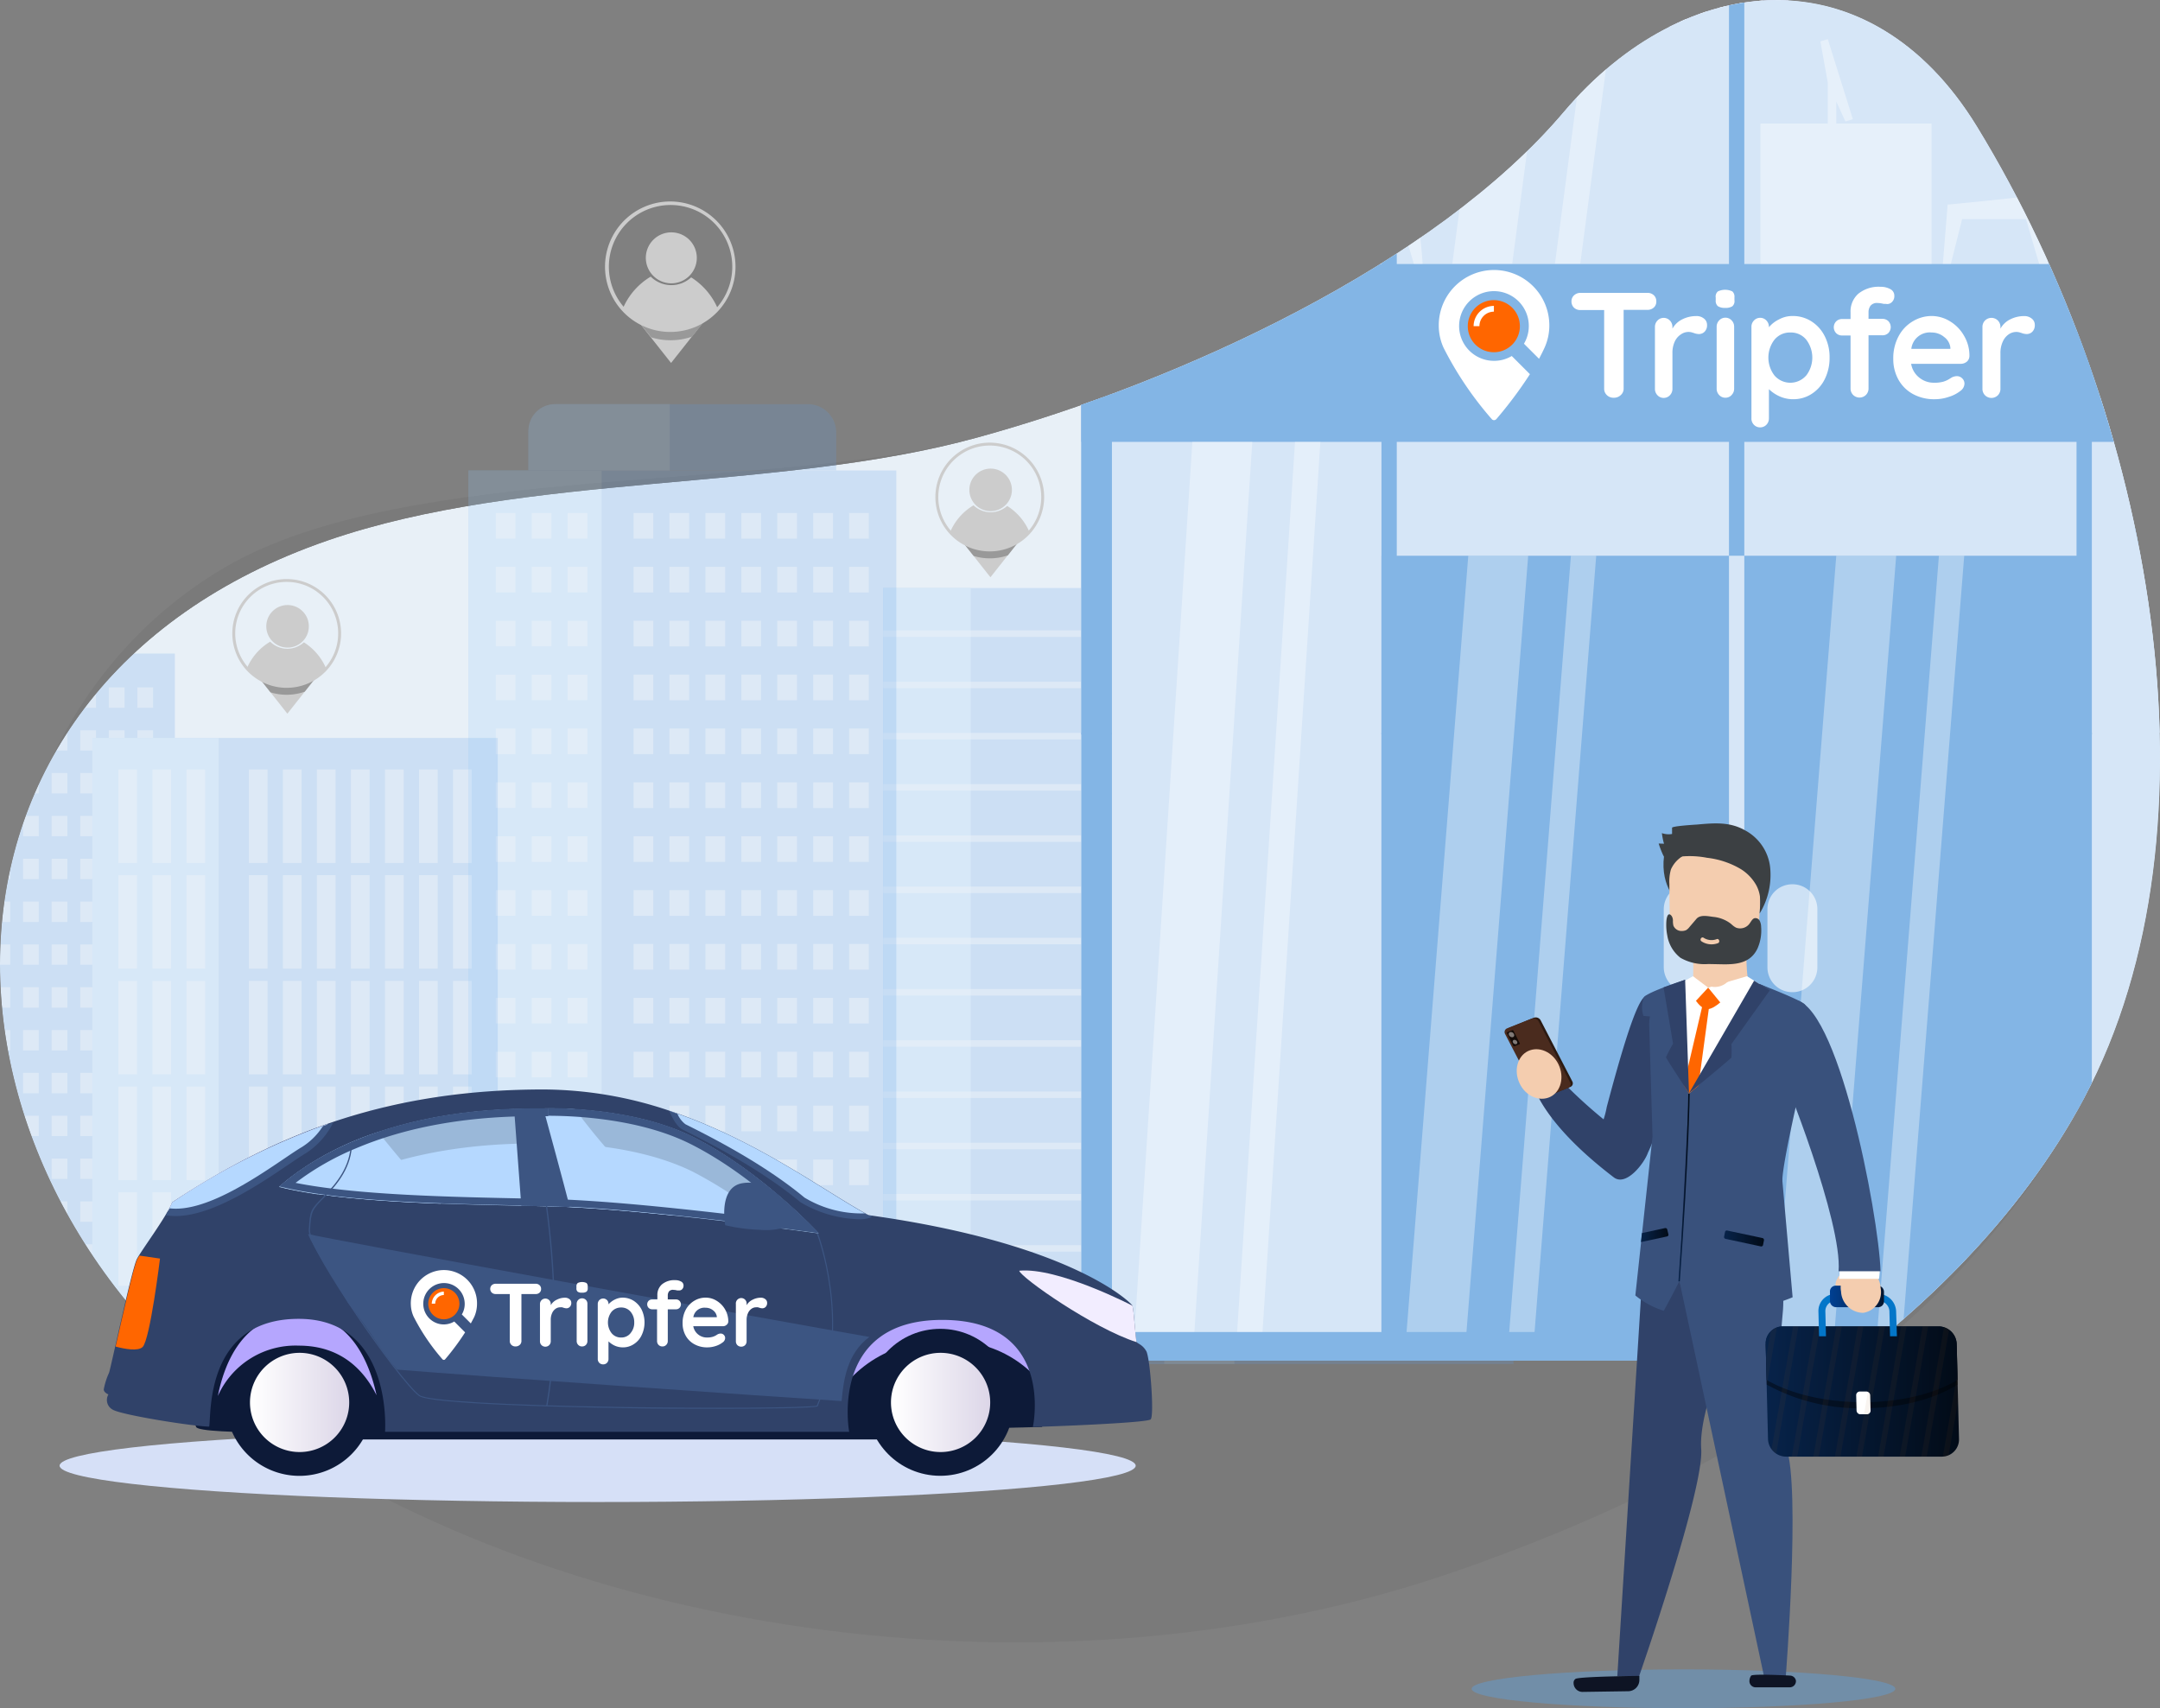 <svg xmlns="http://www.w3.org/2000/svg" xmlns:xlink="http://www.w3.org/1999/xlink" viewBox="0 0 348.3 275.47"><rect x="0" y="0" width="348.3" height="275.47" fill="#808080" stroke="none"/><defs><style>.cls-1{fill:url(#linear-gradient);}.cls-2{fill:url(#linear-gradient-2);}.cls-3{fill:none;}.cls-4{isolation:isolate;}.cls-5{clip-path:url(#clip-path);}.cls-6{mask:url(#mask);}.cls-7{fill:url(#linear-gradient-3);}.cls-8{opacity:0.05;}.cls-9{clip-path:url(#clip-path-2);}.cls-10{mask:url(#mask-2);}.cls-11{fill:#e8f0f7;}.cls-12{opacity:0.2;}.cls-13{fill:#5c9ce5;}.cls-14{opacity:0.5;}.cls-15,.cls-20,.cls-21,.cls-22{fill:#fff;}.cls-16{fill:#8fc6f9;}.cls-17{fill:#e0e3fa;}.cls-18{fill:#83b5e5;}.cls-19{fill:#d6e6f7;}.cls-20{opacity:0.35;}.cls-21,.cls-24,.cls-31{opacity:0.4;}.cls-22{opacity:0.6;}.cls-23{fill:#f60;}.cls-24{fill:#5ca3e5;}.cls-25{fill:#304269;}.cls-26{fill:#0e1424;}.cls-27{fill:#39517c;}.cls-28{fill:#f4cdaf;}.cls-29{fill:#3c4043;}.cls-30{fill:url(#New_Gradient_Swatch_copy_23);}.cls-32{fill:url(#New_Gradient_Swatch_copy_23-2);}.cls-33{fill:#0376c9;}.cls-34{fill:url(#New_Gradient_Swatch_copy_22);}.cls-35{opacity:0.07;}.cls-35,.cls-47,.cls-53{mix-blend-mode:multiply;}.cls-36{fill:#995624;}.cls-37{fill:#253761;}.cls-38{fill:url(#New_Gradient_Swatch_copy_23-3);}.cls-39{fill:url(#New_Gradient_Swatch_copy_23-4);}.cls-40{fill:url(#New_Gradient_Swatch_copy_23-5);}.cls-41{fill:#2b1a12;}.cls-42{fill:#4a2b1e;}.cls-43{fill:#140c09;}.cls-44{fill:#807976;}.cls-45{fill:#d6e0f7;}.cls-46{fill:#0d1a38;}.cls-47{fill:#b5a6fe;}.cls-48{fill:url(#linear-gradient-4);}.cls-49{fill:#3c5582;}.cls-50{fill:#f2edff;}.cls-51,.cls-53{fill:#b5d8ff;}.cls-52{fill:#9ab8d9;}.cls-54{fill:#ded1fd;}.cls-55{fill:url(#linear-gradient-5);}.cls-56{fill:#ccc;}.cls-57{fill:#999;}</style><linearGradient id="linear-gradient" x1="596.34" y1="186.65" x2="596.34" y2="-36.69" gradientUnits="userSpaceOnUse"><stop offset="0" stop-color="#fff"/><stop offset="1"/></linearGradient><linearGradient id="linear-gradient-2" x1="64.61" y1="218.36" x2="64.61" y2="-38.8" xlink:href="#linear-gradient"/><clipPath id="clip-path"><path class="cls-3" d="M439,200.27a137.88,137.88,0,0,0,17.14,16.82,218,218,0,0,0,82.7,43.11,218.66,218.66,0,0,0,147.86-13c9.67-4.52,16.69-14.55,20.46-24.55,2.09-5.56,1.84-12.4-2.18-16.77-4.21-4.59-12.18-6.45-13.1-12.61-1-6.68,7.1-10.45,13.22-13.29,33.77-15.68,65-107.55,27.29-116.22-39.5-9.07,3.91-39.69-15.72-81.38C701.38-50.08,445,11.69,436.73,58.73c-3,17-16.73,15.16-28.5,27.75-12.12,13-6.87,33.72-.9,50.43C416.57,162.76,423.51,182,439,200.27Z"/></clipPath><mask id="mask" x="322.78" y="-29.98" width="547.12" height="217.53" maskUnits="userSpaceOnUse"><rect class="cls-1" x="322.78" y="-29.98" width="547.12" height="217.53"/></mask><linearGradient id="linear-gradient-3" x1="596.34" y1="196" x2="596.34" y2="-30.23" gradientUnits="userSpaceOnUse"><stop offset="0" stop-color="#eaedfc"/><stop offset="0.84" stop-color="#aed1fc"/></linearGradient><clipPath id="clip-path-2"><path class="cls-3" d="M336.07,177.06c-20.43,38.44-67.1,66.3-111.86,79.77-63,19-131.92,7.9-182.73-27.49C-13.89,190.77-17.41,111.46,52.77,87.18c32.09-11.1,72.47-7.7,104.94-16.66,32.76-9,73.7-27.95,94.43-52.45C271.69-5,301.55-7.79,318.8,20.42,347.19,66.86,359.28,133.4,336.07,177.06Z"/></clipPath><mask id="mask-2" x="-221.7" y="-31.07" width="572.62" height="250.46" maskUnits="userSpaceOnUse"><rect class="cls-2" x="-221.7" y="-31.07" width="572.62" height="250.46"/></mask><linearGradient id="New_Gradient_Swatch_copy_23" x1="284.72" y1="224.4" x2="315.9" y2="224.4" gradientUnits="userSpaceOnUse"><stop offset="0" stop-color="#07234a"/><stop offset="1" stop-color="#020b17"/></linearGradient><linearGradient id="New_Gradient_Swatch_copy_23-2" x1="284.72" y1="220.01" x2="315.66" y2="220.01" xlink:href="#New_Gradient_Swatch_copy_23"/><linearGradient id="New_Gradient_Swatch_copy_22" x1="295.07" y1="209.11" x2="303.79" y2="209.11" gradientUnits="userSpaceOnUse"><stop offset="0" stop-color="#004093"/><stop offset="1" stop-color="#04162f"/></linearGradient><linearGradient id="New_Gradient_Swatch_copy_23-3" x1="270.65" y1="191.49" x2="272.46" y2="191.49" xlink:href="#New_Gradient_Swatch_copy_23"/><linearGradient id="New_Gradient_Swatch_copy_23-4" x1="278.01" y1="199.7" x2="284.44" y2="199.7" xlink:href="#New_Gradient_Swatch_copy_23"/><linearGradient id="New_Gradient_Swatch_copy_23-5" x1="264.6" y1="199.17" x2="269.04" y2="199.17" xlink:href="#New_Gradient_Swatch_copy_23"/><linearGradient id="linear-gradient-4" x1="40.31" y1="226.16" x2="56.24" y2="226.16" gradientUnits="userSpaceOnUse"><stop offset="0.02" stop-color="#fff"/><stop offset="1" stop-color="#dcd6e8"/></linearGradient><linearGradient id="linear-gradient-5" x1="143.67" y1="226.16" x2="159.6" y2="226.16" xlink:href="#linear-gradient-4"/></defs><title>illustration</title><g class="cls-4"><g id="Agency"><g id="_3" data-name="3"><g class="cls-5"><g class="cls-6"><rect class="cls-7" x="322.78" y="-29.98" width="547.12" height="217.53"/></g></g></g><g id="_2" data-name="2"><path class="cls-8" d="M336.07,177.06c-20.43,38.44-58.38,61.41-101.18,76.28-63.69,22.13-142.6,11.39-193.41-24C-13.89,190.77-9.4,118.13,36.42,91.41c29.34-17.1,88.82-11.93,121.29-20.89,32.76-9,73.7-27.95,94.43-52.45C271.69-5,301.55-7.79,318.8,20.42,347.19,66.86,359.28,133.4,336.07,177.06Z"/><g class="cls-9"><g class="cls-10"><rect class="cls-11" x="-221.7" y="-31.07" width="572.62" height="250.46"/></g><g class="cls-12"><rect class="cls-13" x="-26.67" y="105.39" width="54.87" height="114.58"/><g class="cls-14"><rect class="cls-15" x="22.15" y="110.85" width="2.53" height="3.28"/><rect class="cls-15" x="17.55" y="110.85" width="2.53" height="3.28"/><rect class="cls-15" x="12.94" y="110.85" width="2.53" height="3.28"/><rect class="cls-15" x="8.33" y="110.85" width="2.53" height="3.28"/><rect class="cls-15" x="3.72" y="110.85" width="2.53" height="3.28"/><rect class="cls-15" x="-0.88" y="110.85" width="2.53" height="3.28"/></g><g class="cls-14"><rect class="cls-15" x="22.15" y="117.76" width="2.53" height="3.28"/><rect class="cls-15" x="17.55" y="117.76" width="2.53" height="3.28"/><rect class="cls-15" x="12.94" y="117.76" width="2.53" height="3.28"/><rect class="cls-15" x="8.33" y="117.76" width="2.53" height="3.28"/><rect class="cls-15" x="3.72" y="117.76" width="2.53" height="3.28"/><rect class="cls-15" x="-0.88" y="117.76" width="2.53" height="3.28"/></g><g class="cls-14"><rect class="cls-15" x="22.15" y="124.66" width="2.53" height="3.28"/><rect class="cls-15" x="17.55" y="124.66" width="2.53" height="3.28"/><rect class="cls-15" x="12.94" y="124.66" width="2.53" height="3.28"/><rect class="cls-15" x="8.33" y="124.66" width="2.53" height="3.28"/><rect class="cls-15" x="3.72" y="124.66" width="2.53" height="3.28"/><rect class="cls-15" x="-0.88" y="124.66" width="2.53" height="3.28"/></g><g class="cls-14"><rect class="cls-15" x="22.15" y="131.57" width="2.53" height="3.28"/><rect class="cls-15" x="17.55" y="131.57" width="2.53" height="3.28"/><rect class="cls-15" x="12.94" y="131.57" width="2.53" height="3.28"/><rect class="cls-15" x="8.33" y="131.57" width="2.53" height="3.28"/><rect class="cls-15" x="3.72" y="131.57" width="2.53" height="3.28"/><rect class="cls-15" x="-0.88" y="131.57" width="2.53" height="3.28"/></g><g class="cls-14"><rect class="cls-15" x="22.15" y="138.48" width="2.53" height="3.28"/><rect class="cls-15" x="17.55" y="138.48" width="2.53" height="3.28"/><rect class="cls-15" x="12.94" y="138.48" width="2.53" height="3.28"/><rect class="cls-15" x="8.33" y="138.48" width="2.53" height="3.28"/><rect class="cls-15" x="3.72" y="138.48" width="2.53" height="3.28"/><rect class="cls-15" x="-0.88" y="138.48" width="2.53" height="3.28"/></g><g class="cls-14"><rect class="cls-15" x="22.15" y="145.39" width="2.53" height="3.28"/><rect class="cls-15" x="17.55" y="145.39" width="2.53" height="3.28"/><rect class="cls-15" x="12.94" y="145.39" width="2.53" height="3.28"/><rect class="cls-15" x="8.33" y="145.39" width="2.53" height="3.28"/><rect class="cls-15" x="3.72" y="145.39" width="2.53" height="3.28"/><rect class="cls-15" x="-0.88" y="145.39" width="2.53" height="3.28"/></g><g class="cls-14"><rect class="cls-15" x="22.15" y="152.3" width="2.53" height="3.28"/><rect class="cls-15" x="17.55" y="152.3" width="2.53" height="3.28"/><rect class="cls-15" x="12.94" y="152.3" width="2.53" height="3.28"/><rect class="cls-15" x="8.33" y="152.3" width="2.53" height="3.28"/><rect class="cls-15" x="3.72" y="152.3" width="2.53" height="3.28"/><rect class="cls-15" x="-0.88" y="152.3" width="2.53" height="3.28"/></g><g class="cls-14"><rect class="cls-15" x="22.15" y="159.21" width="2.53" height="3.28"/><rect class="cls-15" x="17.55" y="159.21" width="2.53" height="3.28"/><rect class="cls-15" x="12.94" y="159.21" width="2.53" height="3.28"/><rect class="cls-15" x="8.33" y="159.21" width="2.53" height="3.28"/><rect class="cls-15" x="3.72" y="159.21" width="2.53" height="3.28"/><rect class="cls-15" x="-0.88" y="159.21" width="2.53" height="3.28"/></g><g class="cls-14"><rect class="cls-15" x="22.15" y="166.11" width="2.53" height="3.28"/><rect class="cls-15" x="17.55" y="166.11" width="2.53" height="3.28"/><rect class="cls-15" x="12.94" y="166.11" width="2.53" height="3.28"/><rect class="cls-15" x="8.33" y="166.11" width="2.53" height="3.28"/><rect class="cls-15" x="3.72" y="166.11" width="2.53" height="3.28"/><rect class="cls-15" x="-0.88" y="166.11" width="2.53" height="3.28"/></g><g class="cls-14"><rect class="cls-15" x="22.15" y="173.02" width="2.53" height="3.28"/><rect class="cls-15" x="17.55" y="173.02" width="2.53" height="3.28"/><rect class="cls-15" x="12.94" y="173.02" width="2.53" height="3.28"/><rect class="cls-15" x="8.33" y="173.02" width="2.53" height="3.28"/><rect class="cls-15" x="3.72" y="173.02" width="2.53" height="3.28"/><rect class="cls-15" x="-0.88" y="173.02" width="2.53" height="3.28"/></g><g class="cls-14"><rect class="cls-15" x="22.15" y="179.93" width="2.53" height="3.28"/><rect class="cls-15" x="17.55" y="179.93" width="2.53" height="3.28"/><rect class="cls-15" x="12.94" y="179.93" width="2.53" height="3.28"/><rect class="cls-15" x="8.33" y="179.93" width="2.53" height="3.28"/><rect class="cls-15" x="3.72" y="179.93" width="2.53" height="3.28"/><rect class="cls-15" x="-0.88" y="179.93" width="2.53" height="3.28"/></g><g class="cls-14"><rect class="cls-15" x="22.15" y="186.84" width="2.53" height="3.28"/><rect class="cls-15" x="17.55" y="186.84" width="2.53" height="3.28"/><rect class="cls-15" x="12.94" y="186.84" width="2.53" height="3.28"/><rect class="cls-15" x="8.33" y="186.84" width="2.53" height="3.28"/><rect class="cls-15" x="3.72" y="186.84" width="2.53" height="3.28"/><rect class="cls-15" x="-0.88" y="186.84" width="2.53" height="3.28"/></g><g class="cls-14"><rect class="cls-15" x="22.15" y="193.75" width="2.53" height="3.28"/><rect class="cls-15" x="17.55" y="193.75" width="2.53" height="3.28"/><rect class="cls-15" x="12.94" y="193.75" width="2.53" height="3.28"/><rect class="cls-15" x="8.33" y="193.75" width="2.53" height="3.28"/><rect class="cls-15" x="3.72" y="193.75" width="2.53" height="3.28"/><rect class="cls-15" x="-0.88" y="193.75" width="2.53" height="3.28"/></g><g class="cls-14"><rect class="cls-15" x="22.15" y="200.66" width="2.53" height="3.28"/><rect class="cls-15" x="17.55" y="200.66" width="2.53" height="3.28"/><rect class="cls-15" x="12.94" y="200.66" width="2.53" height="3.28"/><rect class="cls-15" x="8.33" y="200.66" width="2.53" height="3.28"/><rect class="cls-15" x="3.72" y="200.66" width="2.53" height="3.28"/><rect class="cls-15" x="-0.88" y="200.66" width="2.53" height="3.28"/></g><g class="cls-14"><rect class="cls-15" x="22.15" y="207.57" width="2.53" height="3.28"/><rect class="cls-15" x="17.55" y="207.57" width="2.53" height="3.28"/><rect class="cls-15" x="12.94" y="207.57" width="2.53" height="3.28"/><rect class="cls-15" x="8.33" y="207.57" width="2.53" height="3.28"/><rect class="cls-15" x="3.72" y="207.57" width="2.53" height="3.28"/><rect class="cls-15" x="-0.88" y="207.57" width="2.53" height="3.28"/></g><rect class="cls-13" x="14.9" y="119" width="65.36" height="100.98"/><rect class="cls-16" x="14.9" y="119" width="20.36" height="100.98"/><g class="cls-14"><rect class="cls-15" x="73.05" y="124.09" width="3.01" height="15.08"/><rect class="cls-15" x="67.57" y="124.09" width="3.01" height="15.08"/><rect class="cls-15" x="62.08" y="124.09" width="3.01" height="15.08"/><rect class="cls-15" x="56.59" y="124.09" width="3.01" height="15.08"/><rect class="cls-15" x="51.1" y="124.09" width="3.01" height="15.08"/><rect class="cls-15" x="45.62" y="124.09" width="3.01" height="15.08"/><rect class="cls-15" x="40.13" y="124.09" width="3.01" height="15.08"/><rect class="cls-15" x="30.07" y="124.09" width="3.01" height="15.08"/><rect class="cls-15" x="24.58" y="124.09" width="3.01" height="15.08"/><rect class="cls-15" x="19.09" y="124.09" width="3.01" height="15.08"/></g><g class="cls-14"><rect class="cls-15" x="73.05" y="141.13" width="3.01" height="15.08"/><rect class="cls-15" x="67.57" y="141.13" width="3.01" height="15.08"/><rect class="cls-15" x="62.08" y="141.13" width="3.01" height="15.08"/><rect class="cls-15" x="56.59" y="141.13" width="3.01" height="15.08"/><rect class="cls-15" x="51.1" y="141.13" width="3.01" height="15.08"/><rect class="cls-15" x="45.62" y="141.13" width="3.01" height="15.08"/><rect class="cls-15" x="40.13" y="141.13" width="3.01" height="15.08"/><rect class="cls-15" x="30.07" y="141.13" width="3.01" height="15.08"/><rect class="cls-15" x="24.58" y="141.13" width="3.01" height="15.08"/><rect class="cls-15" x="19.09" y="141.13" width="3.01" height="15.08"/></g><g class="cls-14"><rect class="cls-15" x="73.05" y="158.18" width="3.01" height="15.08"/><rect class="cls-15" x="67.57" y="158.18" width="3.01" height="15.08"/><rect class="cls-15" x="62.08" y="158.18" width="3.01" height="15.08"/><rect class="cls-15" x="56.59" y="158.18" width="3.01" height="15.08"/><rect class="cls-15" x="51.1" y="158.18" width="3.01" height="15.08"/><rect class="cls-15" x="45.62" y="158.18" width="3.01" height="15.08"/><rect class="cls-15" x="40.13" y="158.18" width="3.01" height="15.08"/><rect class="cls-15" x="30.07" y="158.18" width="3.01" height="15.08"/><rect class="cls-15" x="24.58" y="158.18" width="3.01" height="15.08"/><rect class="cls-15" x="19.09" y="158.18" width="3.01" height="15.08"/></g><g class="cls-14"><rect class="cls-15" x="73.05" y="175.23" width="3.01" height="15.08"/><rect class="cls-15" x="67.57" y="175.23" width="3.01" height="15.08"/><rect class="cls-15" x="62.08" y="175.23" width="3.01" height="15.08"/><rect class="cls-15" x="56.59" y="175.23" width="3.01" height="15.08"/><rect class="cls-15" x="51.1" y="175.23" width="3.01" height="15.08"/><rect class="cls-15" x="45.62" y="175.23" width="3.01" height="15.08"/><rect class="cls-15" x="40.13" y="175.23" width="3.01" height="15.08"/><rect class="cls-15" x="30.07" y="175.23" width="3.01" height="15.08"/><rect class="cls-15" x="24.58" y="175.23" width="3.01" height="15.08"/><rect class="cls-15" x="19.09" y="175.23" width="3.01" height="15.08"/></g><g class="cls-14"><rect class="cls-15" x="73.05" y="192.27" width="3.01" height="15.08"/><rect class="cls-15" x="67.57" y="192.27" width="3.01" height="15.08"/><rect class="cls-15" x="62.08" y="192.27" width="3.01" height="15.08"/><rect class="cls-15" x="56.59" y="192.27" width="3.01" height="15.08"/><rect class="cls-15" x="51.1" y="192.27" width="3.01" height="15.08"/><rect class="cls-15" x="45.62" y="192.27" width="3.01" height="15.08"/><rect class="cls-15" x="40.13" y="192.27" width="3.01" height="15.08"/><rect class="cls-15" x="30.07" y="192.27" width="3.01" height="15.08"/><rect class="cls-15" x="24.58" y="192.27" width="3.01" height="15.08"/><rect class="cls-15" x="19.09" y="192.27" width="3.01" height="15.08"/></g><rect class="cls-13" x="178.69" y="83.5" width="65.36" height="136.47"/><rect class="cls-16" x="178.69" y="83.5" width="20.36" height="136.47"/><g class="cls-14"><rect class="cls-15" x="236.84" y="90" width="3.01" height="15.08"/><rect class="cls-15" x="231.35" y="90" width="3.01" height="15.08"/><rect class="cls-15" x="225.86" y="90" width="3.01" height="15.08"/><rect class="cls-15" x="220.38" y="90" width="3.01" height="15.08"/><rect class="cls-15" x="214.89" y="90" width="3.01" height="15.08"/><rect class="cls-15" x="209.4" y="90" width="3.01" height="15.08"/><rect class="cls-15" x="203.91" y="90" width="3.01" height="15.08"/><rect class="cls-15" x="193.85" y="90" width="3.01" height="15.08"/><rect class="cls-15" x="188.37" y="90" width="3.01" height="15.08"/><rect class="cls-15" x="182.88" y="90" width="3.01" height="15.08"/></g><g class="cls-14"><rect class="cls-15" x="236.84" y="107.04" width="3.01" height="15.08"/><rect class="cls-15" x="231.35" y="107.04" width="3.01" height="15.08"/><rect class="cls-15" x="225.86" y="107.04" width="3.01" height="15.08"/><rect class="cls-15" x="220.38" y="107.04" width="3.01" height="15.08"/><rect class="cls-15" x="214.89" y="107.04" width="3.01" height="15.08"/><rect class="cls-15" x="209.4" y="107.04" width="3.01" height="15.08"/><rect class="cls-15" x="203.91" y="107.04" width="3.01" height="15.08"/><rect class="cls-15" x="193.85" y="107.04" width="3.01" height="15.08"/><rect class="cls-15" x="188.37" y="107.04" width="3.01" height="15.08"/><rect class="cls-15" x="182.88" y="107.04" width="3.01" height="15.08"/></g><g class="cls-14"><rect class="cls-15" x="236.84" y="124.09" width="3.01" height="15.08"/><rect class="cls-15" x="231.35" y="124.09" width="3.01" height="15.08"/><rect class="cls-15" x="225.86" y="124.09" width="3.01" height="15.08"/><rect class="cls-15" x="220.38" y="124.09" width="3.01" height="15.08"/><rect class="cls-15" x="214.89" y="124.09" width="3.01" height="15.08"/><rect class="cls-15" x="209.4" y="124.09" width="3.01" height="15.08"/><rect class="cls-15" x="203.91" y="124.09" width="3.01" height="15.08"/><rect class="cls-15" x="193.85" y="124.09" width="3.01" height="15.08"/><rect class="cls-15" x="188.37" y="124.09" width="3.01" height="15.08"/><rect class="cls-15" x="182.88" y="124.09" width="3.01" height="15.08"/></g><g class="cls-14"><rect class="cls-15" x="236.84" y="141.13" width="3.01" height="15.08"/><rect class="cls-15" x="231.35" y="141.13" width="3.01" height="15.08"/><rect class="cls-15" x="225.86" y="141.13" width="3.01" height="15.08"/><rect class="cls-15" x="220.38" y="141.13" width="3.01" height="15.08"/><rect class="cls-15" x="214.89" y="141.13" width="3.01" height="15.08"/><rect class="cls-15" x="209.4" y="141.13" width="3.01" height="15.08"/><rect class="cls-15" x="203.91" y="141.13" width="3.01" height="15.08"/><rect class="cls-15" x="193.85" y="141.13" width="3.01" height="15.08"/><rect class="cls-15" x="188.37" y="141.13" width="3.01" height="15.08"/><rect class="cls-15" x="182.88" y="141.13" width="3.01" height="15.08"/></g><g class="cls-14"><rect class="cls-15" x="236.84" y="158.18" width="3.01" height="15.08"/><rect class="cls-15" x="231.35" y="158.18" width="3.01" height="15.08"/><rect class="cls-15" x="225.86" y="158.18" width="3.01" height="15.08"/><rect class="cls-15" x="220.38" y="158.18" width="3.01" height="15.08"/><rect class="cls-15" x="214.89" y="158.18" width="3.01" height="15.08"/><rect class="cls-15" x="209.4" y="158.18" width="3.01" height="15.08"/><rect class="cls-15" x="203.91" y="158.18" width="3.01" height="15.08"/><rect class="cls-15" x="193.85" y="158.18" width="3.01" height="15.08"/><rect class="cls-15" x="188.37" y="158.18" width="3.01" height="15.08"/><rect class="cls-15" x="182.88" y="158.18" width="3.01" height="15.08"/></g><g class="cls-14"><rect class="cls-15" x="236.84" y="175.23" width="3.01" height="15.08"/><rect class="cls-15" x="231.35" y="175.23" width="3.01" height="15.08"/><rect class="cls-15" x="225.86" y="175.23" width="3.01" height="15.08"/><rect class="cls-15" x="220.38" y="175.23" width="3.01" height="15.08"/><rect class="cls-15" x="214.89" y="175.23" width="3.01" height="15.08"/><rect class="cls-15" x="209.4" y="175.23" width="3.01" height="15.08"/><rect class="cls-15" x="203.91" y="175.23" width="3.01" height="15.08"/><rect class="cls-15" x="193.85" y="175.23" width="3.01" height="15.08"/><rect class="cls-15" x="188.37" y="175.23" width="3.01" height="15.08"/><rect class="cls-15" x="182.88" y="175.23" width="3.01" height="15.08"/></g><g class="cls-14"><rect class="cls-15" x="236.84" y="192.27" width="3.01" height="15.08"/><rect class="cls-15" x="231.35" y="192.27" width="3.01" height="15.08"/><rect class="cls-15" x="225.86" y="192.27" width="3.01" height="15.08"/><rect class="cls-15" x="220.38" y="192.27" width="3.01" height="15.08"/><rect class="cls-15" x="214.89" y="192.27" width="3.01" height="15.08"/><rect class="cls-15" x="209.4" y="192.27" width="3.01" height="15.08"/><rect class="cls-15" x="203.91" y="192.27" width="3.01" height="15.08"/><rect class="cls-15" x="193.85" y="192.27" width="3.01" height="15.08"/><rect class="cls-15" x="188.37" y="192.27" width="3.01" height="15.08"/><rect class="cls-15" x="182.88" y="192.27" width="3.01" height="15.08"/></g><rect class="cls-13" x="142.41" y="94.82" width="45.33" height="125.16"/><rect class="cls-16" x="142.41" y="94.82" width="14.12" height="125.16"/><g class="cls-14"><rect class="cls-15" x="142.41" y="101.66" width="45.33" height="1.05"/></g><g class="cls-14"><rect class="cls-15" x="142.41" y="109.93" width="45.33" height="1.05"/></g><g class="cls-14"><rect class="cls-15" x="142.41" y="118.19" width="45.33" height="1.05"/></g><g class="cls-14"><rect class="cls-15" x="142.41" y="126.45" width="45.33" height="1.05"/></g><g class="cls-14"><rect class="cls-15" x="142.41" y="134.71" width="45.33" height="1.05"/></g><g class="cls-14"><rect class="cls-15" x="142.41" y="142.97" width="45.33" height="1.05"/></g><g class="cls-14"><rect class="cls-15" x="142.41" y="151.23" width="45.33" height="1.05"/></g><g class="cls-14"><rect class="cls-15" x="142.41" y="159.49" width="45.33" height="1.05"/></g><g class="cls-14"><rect class="cls-15" x="142.41" y="167.75" width="45.33" height="1.05"/></g><g class="cls-14"><rect class="cls-15" x="142.41" y="176.02" width="45.33" height="1.05"/></g><g class="cls-14"><rect class="cls-15" x="142.41" y="184.28" width="45.33" height="1.05"/></g><g class="cls-14"><rect class="cls-15" x="142.41" y="192.54" width="45.33" height="1.05"/></g><g class="cls-14"><rect class="cls-15" x="142.41" y="200.8" width="45.33" height="1.05"/></g><g class="cls-14"><rect class="cls-15" x="142.41" y="209.06" width="45.33" height="1.05"/></g></g><g id="office"><path class="cls-17" d="M210.07,4.37a10.56,10.56,0,0,1,12.67-9,16.75,16.75,0,0,1,16.64-14.88,16.76,16.76,0,0,1,16.69,15.3,12.24,12.24,0,0,1,2.44-.24,12.53,12.53,0,0,1,7.57,2.53,12.29,12.29,0,0,1,23,6c0,.11,0,.21,0,.31Z"/><path class="cls-15" d="M212.5,4.37h.86L215-3.26a10.27,10.27,0,0,0-1,.72Z"/><path class="cls-15" d="M218.17-4.6a9.46,9.46,0,0,0-.91.26l-1.84,8.71h.86Z"/><path class="cls-15" d="M221.14-4.86l-.55,0h-.31l-1.95,9.24h.86Z"/><path class="cls-15" d="M225.62-12.27a17.21,17.21,0,0,0-1.36,2.36l-3,14.28h.86Z"/><path class="cls-15" d="M229.36-16.17c-.36.27-.7.55-1,.85L224.16,4.37H225Z"/><path class="cls-15" d="M232.69-18.12c-.33.15-.65.3-1,.46l-4.65,22h.86Z"/><path class="cls-15" d="M235.82-19.13c-.31.06-.61.14-.91.22L230,4.37h.86Z"/><path class="cls-15" d="M238.81-19.51l-.87.05-5,23.83h.86Z"/><path class="cls-15" d="M241.7-19.37l-.84-.09-5,23.83h.86Z"/><path class="cls-15" d="M244.48-18.74q-.4-.14-.81-.24L238.74,4.37h.86Z"/><path class="cls-15" d="M247.16-17.63l-.78-.38L241.66,4.37h.85Z"/><path class="cls-15" d="M249.73-16c-.25-.19-.49-.38-.75-.56l-4.41,20.9h.86Z"/><path class="cls-15" d="M252.15-13.65c-.23-.26-.46-.52-.7-.77l-4,18.79h.86Z"/><path class="cls-15" d="M254.36-10.33c-.19-.39-.4-.76-.62-1.12L250.4,4.37h.86Z"/><path class="cls-15" d="M256.06-4.58a16.35,16.35,0,0,0-.39-2.22L253.32,4.37h.86Z"/><path class="cls-15" d="M259-4.46h-.41l-.45,0-1.86,8.82h.86Z"/><path class="cls-15" d="M261.78-4c-.27-.07-.54-.14-.82-.19l-1.81,8.6H260Z"/><path class="cls-15" d="M264.47-3c-.25-.13-.51-.26-.78-.38l-1.63,7.74h.86Z"/><path class="cls-15" d="M267.62-4.06a11,11,0,0,0-1.2,1.61L265,4.37h.86Z"/><path class="cls-15" d="M271.11-6.82c-.33.18-.66.37-1,.58L267.89,4.37h.86Z"/><path class="cls-15" d="M274.27-8c-.31.07-.61.14-.91.23L270.81,4.37h.86Z"/><path class="cls-15" d="M277.24-8.23h-.86l-2.66,12.6h.86Z"/><path class="cls-15" d="M280.07-7.81c-.27-.07-.55-.14-.82-.19L276.64,4.37h.86Z"/><path class="cls-15" d="M282.75-6.73c-.25-.14-.51-.26-.77-.39L279.55,4.37h.86Z"/><path class="cls-15" d="M285.28-4.88c-.23-.22-.48-.44-.73-.64l-2.08,9.89h.86Z"/><path class="cls-15" d="M287.57-1.94a9.85,9.85,0,0,0-.64-1l-1.55,7.34h.86Z"/><path class="cls-15" d="M289.14,4.05a12.64,12.64,0,0,0-.25-2.48l-.59,2.8h.83C289.13,4.26,289.14,4.16,289.14,4.05Z"/><rect class="cls-18" x="175.29" y="202.99" width="175.49" height="16.4"/><rect class="cls-19" x="174.36" y="64.09" width="176.42" height="152.83"/><rect class="cls-18" x="174.36" y="64.09" width="4.94" height="153.14"/><rect class="cls-18" x="222.76" y="64.09" width="2.47" height="153.14"/><rect class="cls-18" x="261.94" y="-1.19" width="2.47" height="175.19" transform="translate(349.57 -176.78) rotate(90)"/><rect class="cls-18" x="278.8" y="64.09" width="2.47" height="72.81"/><rect class="cls-18" x="278.8" y="64.09" width="2.47" height="45.53"/><rect class="cls-18" x="334.84" y="64.09" width="2.47" height="153.14"/><rect class="cls-19" x="174.36" y="-34.43" width="176.42" height="152.57"/><polygon class="cls-20" points="234.18 42.58 243.84 42.58 254.02 -34.46 244.36 -34.46 234.18 42.58"/><polygon class="cls-20" points="250.73 42.58 254.81 42.58 264.99 -34.46 260.91 -34.46 250.73 42.58"/><polygon class="cls-21" points="195.27 19.92 195.27 16.37 196.75 19.59 197.94 19.22 193.9 6.31 192.71 6.68 193.91 13.39 193.91 13.4 193.9 13.4 193.9 19.92 183.04 19.92 183.04 43.6 210.63 43.6 210.63 19.92 195.27 19.92"/><path class="cls-21" d="M213.23,33s11.86-1.13,13.09-1.42,2.66-15.13,2.73-15.22a4.57,4.57,0,0,1,1.17,0l-1.89,16.1s1.59,12,.94,12.16l-.64.12-2.77-9.41h-10.3l-2.33,9.29-.95.12Z"/><polygon class="cls-21" points="296.1 19.92 296.1 16.37 297.58 19.59 298.77 19.22 294.73 6.31 293.54 6.68 294.74 13.39 294.74 13.4 294.73 13.4 294.73 19.92 283.87 19.92 283.87 43.6 311.46 43.6 311.46 19.92 296.1 19.92"/><path class="cls-21" d="M314.06,33s11.86-1.13,13.09-1.42,2.66-15.13,2.73-15.22a4.57,4.57,0,0,1,1.17,0l-1.89,16.1s1.58,12,.94,12.16l-.64.12-2.77-9.41h-10.3l-2.33,9.29-.95.12Z"/><rect class="cls-18" x="174.36" y="-34.43" width="4.94" height="152.88"/><rect class="cls-18" x="222.76" y="-34.43" width="2.47" height="152.88"/><rect class="cls-18" x="278.8" y="-34.43" width="2.47" height="152.88"/><rect class="cls-18" x="334.84" y="-34.43" width="2.47" height="152.88"/><rect class="cls-18" x="174.36" y="42.58" width="176.46" height="28.68"/><rect class="cls-18" x="222.76" y="89.62" width="113.32" height="128.06"/><rect class="cls-19" x="278.8" y="89.62" width="2.47" height="128.06"/><polygon class="cls-20" points="226.58 217.68 236.24 217.68 246.42 89.62 236.76 89.62 226.58 217.68"/><polygon class="cls-20" points="243.13 217.68 247.22 217.68 257.39 89.62 253.31 89.62 243.13 217.68"/><polygon class="cls-20" points="182.75 217.68 192.41 217.68 201.93 71.26 192.27 71.26 182.75 217.68"/><polygon class="cls-20" points="199.3 217.68 203.39 217.68 212.91 71.26 208.82 71.26 199.3 217.68"/><polygon class="cls-20" points="285.92 217.68 295.58 217.68 305.76 89.62 296.1 89.62 285.92 217.68"/><polygon class="cls-20" points="302.47 217.68 306.56 217.68 316.73 89.62 312.65 89.62 302.47 217.68"/><path class="cls-22" d="M272.28,160h0a4.05,4.05,0,0,1-4-4v-9.35a4.05,4.05,0,0,1,4-4.05h0a4,4,0,0,1,4.05,4.05V156A4,4,0,0,1,272.28,160Z"/><path class="cls-22" d="M289,160h0a4,4,0,0,1-4-4v-9.35a4,4,0,0,1,4-4.05h0a4,4,0,0,1,4.05,4.05V156A4,4,0,0,1,289,160Z"/><rect class="cls-18" x="169.41" y="214.8" width="181.38" height="4.59"/><path class="cls-15" d="M266.67,47.6a1.32,1.32,0,0,1,.41,1,1.26,1.26,0,0,1-.41,1,1.51,1.51,0,0,1-1.06.37h-3.8V62.66a1.35,1.35,0,0,1-.46,1.05,1.56,1.56,0,0,1-1.13.43,1.51,1.51,0,0,1-1.12-.43,1.4,1.4,0,0,1-.43-1.05V50h-3.8a1.47,1.47,0,0,1-1.06-.38,1.36,1.36,0,0,1-.41-1,1.29,1.29,0,0,1,.42-1,1.48,1.48,0,0,1,1.05-.39h10.74A1.47,1.47,0,0,1,266.67,47.6Z"/><path class="cls-15" d="M274.76,51.37a1.25,1.25,0,0,1,.5,1,1.48,1.48,0,0,1-.39,1.12,1.28,1.28,0,0,1-.92.38,2.45,2.45,0,0,1-.82-.17l-.33-.1a1.9,1.9,0,0,0-.54-.07,2.15,2.15,0,0,0-1.21.39,2.77,2.77,0,0,0-1,1.17,4.3,4.3,0,0,0-.37,1.87v5.73a1.46,1.46,0,0,1-.41,1.05,1.37,1.37,0,0,1-1,.43,1.36,1.36,0,0,1-1-.43,1.46,1.46,0,0,1-.41-1.05v-10a1.46,1.46,0,0,1,.41-1,1.36,1.36,0,0,1,1-.43,1.37,1.37,0,0,1,1,.43,1.46,1.46,0,0,1,.41,1V53a3.65,3.65,0,0,1,1.6-1.51,5,5,0,0,1,2.22-.52A1.87,1.87,0,0,1,274.76,51.37Z"/><path class="cls-15" d="M277,49.37a1.14,1.14,0,0,1-.34-.95V48A1.1,1.1,0,0,1,277,47a2.69,2.69,0,0,1,2.35,0,1.15,1.15,0,0,1,.33.94v.46a1.1,1.1,0,0,1-.35,1,2.08,2.08,0,0,1-1.19.25A2,2,0,0,1,277,49.37Zm2.22,14.34a1.36,1.36,0,0,1-1,.43,1.37,1.37,0,0,1-1-.43,1.46,1.46,0,0,1-.41-1.05v-10a1.46,1.46,0,0,1,.41-1,1.37,1.37,0,0,1,1-.43,1.36,1.36,0,0,1,1,.43,1.42,1.42,0,0,1,.41,1v10A1.42,1.42,0,0,1,279.21,63.71Z"/><path class="cls-15" d="M292.09,51.82a6,6,0,0,1,2.14,2.38,7.38,7.38,0,0,1,.79,3.46,7.7,7.7,0,0,1-.77,3.47,5.94,5.94,0,0,1-2.12,2.39,5.39,5.39,0,0,1-3,.86,5.29,5.29,0,0,1-2.19-.47,6,6,0,0,1-1.7-1.15V67.5a1.46,1.46,0,0,1-.41,1,1.4,1.4,0,0,1-1,.42,1.38,1.38,0,0,1-1-.41,1.41,1.41,0,0,1-.41-1.06V52.68a1.42,1.42,0,0,1,.41-1,1.36,1.36,0,0,1,1-.43,1.37,1.37,0,0,1,1,.43,1.46,1.46,0,0,1,.41,1v.09a4.86,4.86,0,0,1,1.62-1.26,4.51,4.51,0,0,1,2.17-.55A5.54,5.54,0,0,1,292.09,51.82Zm-.84,8.74a4.75,4.75,0,0,0,0-5.79,3.17,3.17,0,0,0-2.55-1.15,3.21,3.21,0,0,0-2.56,1.15,4.73,4.73,0,0,0,0,5.79,3.38,3.38,0,0,0,5.1,0Z"/><path class="cls-15" d="M301.64,49.28a1.72,1.72,0,0,0-.34,1v1.14h2.2a1.34,1.34,0,0,1,1,.37,1.39,1.39,0,0,1,0,1.91,1.34,1.34,0,0,1-1,.37h-2.2v8.56a1.46,1.46,0,0,1-.41,1.05,1.47,1.47,0,0,1-2.08,0,1.46,1.46,0,0,1-.41-1.05V54.1h-1.31a1.31,1.31,0,0,1-1-.37,1.36,1.36,0,0,1,0-1.91,1.31,1.31,0,0,1,1-.37h1.31V50.33a3.81,3.81,0,0,1,1.24-2.95,5.2,5.2,0,0,1,3.6-1.13,3.2,3.2,0,0,1,1.55.36,1.18,1.18,0,0,1,.67,1.11,1.29,1.29,0,0,1-.34.94,1.07,1.07,0,0,1-.82.37L304,49l-.27,0a4.5,4.5,0,0,0-1-.14A1.33,1.33,0,0,0,301.64,49.28Z"/><path class="cls-15" d="M317.17,58.31a1.55,1.55,0,0,1-1,.36h-8a3.58,3.58,0,0,0,1.33,2.24,3.7,3.7,0,0,0,2.34.81,5.25,5.25,0,0,0,1.55-.18,3.88,3.88,0,0,0,.88-.39l.45-.28a1.88,1.88,0,0,1,.82-.21,1.19,1.19,0,0,1,.87.36,1.16,1.16,0,0,1,.36.85,1.5,1.5,0,0,1-.67,1.18,5.63,5.63,0,0,1-1.82.94,7,7,0,0,1-2.29.39,7.09,7.09,0,0,1-3.55-.85,5.93,5.93,0,0,1-2.33-2.33,6.79,6.79,0,0,1-.82-3.35,7.44,7.44,0,0,1,.87-3.65,6.12,6.12,0,0,1,2.3-2.4,5.88,5.88,0,0,1,3-.84,5.63,5.63,0,0,1,3,.87,6.37,6.37,0,0,1,2.26,2.35,6.22,6.22,0,0,1,.85,3.19A1.24,1.24,0,0,1,317.17,58.31Zm-9-2.05h6.33v-.17a2.45,2.45,0,0,0-1-1.74,3.09,3.09,0,0,0-2-.73A3,3,0,0,0,308.2,56.26Z"/><path class="cls-15" d="M327.61,51.37a1.25,1.25,0,0,1,.5,1,1.48,1.48,0,0,1-.39,1.12,1.28,1.28,0,0,1-.92.38,2.5,2.5,0,0,1-.82-.17l-.33-.1a1.9,1.9,0,0,0-.54-.07,2.15,2.15,0,0,0-1.21.39,2.76,2.76,0,0,0-.95,1.17,4.3,4.3,0,0,0-.38,1.87v5.73a1.46,1.46,0,0,1-.41,1.05,1.47,1.47,0,0,1-2.08,0,1.46,1.46,0,0,1-.41-1.05v-10a1.46,1.46,0,0,1,.41-1,1.47,1.47,0,0,1,2.08,0,1.46,1.46,0,0,1,.41,1V53a3.65,3.65,0,0,1,1.6-1.51,5,5,0,0,1,2.22-.52A1.87,1.87,0,0,1,327.61,51.37Z"/><path class="cls-15" d="M240.87,43.54A8.92,8.92,0,0,0,232,52.45a8.66,8.66,0,0,0,.78,3.64,55.61,55.61,0,0,0,7.76,11.49.49.49,0,0,0,.37.18.51.51,0,0,0,.38-.18,66.46,66.46,0,0,0,5.41-7.24l-2.93-2.93a5.5,5.5,0,0,1-2.84.78,5.62,5.62,0,1,1,4.81-2.76l2.43,2.43c.31-.59.61-1.18.88-1.77a8.66,8.66,0,0,0,.78-3.64A8.93,8.93,0,0,0,240.87,43.54Z"/><path class="cls-23" d="M245.08,52.6a4.2,4.2,0,1,1-4.19-4.2A4.2,4.2,0,0,1,245.08,52.6Z"/><path class="cls-15" d="M237.62,52.6h.94a2.33,2.33,0,0,1,2.33-2.34v-.93A3.28,3.28,0,0,0,237.62,52.6Z"/></g></g><g class="cls-12"><rect class="cls-13" x="75.52" y="75.87" width="69.01" height="144.11"/><rect class="cls-16" x="75.52" y="75.87" width="21.5" height="144.11"/><g class="cls-14"><rect class="cls-15" x="136.92" y="82.73" width="3.18" height="4.13"/><rect class="cls-15" x="131.13" y="82.73" width="3.18" height="4.13"/><rect class="cls-15" x="125.33" y="82.73" width="3.18" height="4.13"/><rect class="cls-15" x="119.54" y="82.73" width="3.18" height="4.13"/><rect class="cls-15" x="113.75" y="82.73" width="3.18" height="4.13"/><rect class="cls-15" x="107.95" y="82.73" width="3.18" height="4.13"/><rect class="cls-15" x="102.16" y="82.73" width="3.18" height="4.13"/><rect class="cls-15" x="91.53" y="82.73" width="3.18" height="4.13"/><rect class="cls-15" x="85.74" y="82.73" width="3.18" height="4.13"/><rect class="cls-15" x="79.94" y="82.73" width="3.18" height="4.13"/></g><g class="cls-14"><rect class="cls-15" x="136.92" y="91.41" width="3.18" height="4.13"/><rect class="cls-15" x="131.13" y="91.41" width="3.18" height="4.13"/><rect class="cls-15" x="125.33" y="91.41" width="3.18" height="4.13"/><rect class="cls-15" x="119.54" y="91.41" width="3.18" height="4.13"/><rect class="cls-15" x="113.75" y="91.41" width="3.18" height="4.13"/><rect class="cls-15" x="107.95" y="91.41" width="3.18" height="4.13"/><rect class="cls-15" x="102.16" y="91.41" width="3.18" height="4.13"/><rect class="cls-15" x="91.53" y="91.41" width="3.18" height="4.13"/><rect class="cls-15" x="85.74" y="91.41" width="3.18" height="4.13"/><rect class="cls-15" x="79.94" y="91.41" width="3.18" height="4.13"/></g><g class="cls-14"><rect class="cls-15" x="136.92" y="100.1" width="3.18" height="4.13"/><rect class="cls-15" x="131.13" y="100.1" width="3.18" height="4.13"/><rect class="cls-15" x="125.33" y="100.1" width="3.18" height="4.13"/><rect class="cls-15" x="119.54" y="100.1" width="3.18" height="4.13"/><rect class="cls-15" x="113.75" y="100.1" width="3.18" height="4.13"/><rect class="cls-15" x="107.95" y="100.1" width="3.18" height="4.13"/><rect class="cls-15" x="102.16" y="100.1" width="3.18" height="4.13"/><rect class="cls-15" x="91.53" y="100.1" width="3.18" height="4.13"/><rect class="cls-15" x="85.74" y="100.1" width="3.18" height="4.13"/><rect class="cls-15" x="79.94" y="100.1" width="3.18" height="4.13"/></g><g class="cls-14"><rect class="cls-15" x="136.92" y="108.79" width="3.18" height="4.13"/><rect class="cls-15" x="131.13" y="108.79" width="3.18" height="4.13"/><rect class="cls-15" x="125.33" y="108.79" width="3.18" height="4.13"/><rect class="cls-15" x="119.54" y="108.79" width="3.18" height="4.13"/><rect class="cls-15" x="113.75" y="108.79" width="3.18" height="4.13"/><rect class="cls-15" x="107.95" y="108.79" width="3.18" height="4.13"/><rect class="cls-15" x="102.16" y="108.79" width="3.18" height="4.13"/><rect class="cls-15" x="91.53" y="108.79" width="3.18" height="4.13"/><rect class="cls-15" x="85.74" y="108.79" width="3.18" height="4.13"/><rect class="cls-15" x="79.94" y="108.79" width="3.18" height="4.13"/></g><g class="cls-14"><rect class="cls-15" x="136.92" y="117.48" width="3.18" height="4.13"/><rect class="cls-15" x="131.13" y="117.48" width="3.18" height="4.13"/><rect class="cls-15" x="125.33" y="117.48" width="3.18" height="4.13"/><rect class="cls-15" x="119.54" y="117.48" width="3.18" height="4.13"/><rect class="cls-15" x="113.75" y="117.48" width="3.18" height="4.13"/><rect class="cls-15" x="107.95" y="117.48" width="3.18" height="4.13"/><rect class="cls-15" x="102.16" y="117.48" width="3.18" height="4.13"/><rect class="cls-15" x="91.53" y="117.48" width="3.18" height="4.13"/><rect class="cls-15" x="85.74" y="117.48" width="3.18" height="4.13"/><rect class="cls-15" x="79.94" y="117.48" width="3.18" height="4.13"/></g><g class="cls-14"><rect class="cls-15" x="136.92" y="126.17" width="3.18" height="4.13"/><rect class="cls-15" x="131.13" y="126.17" width="3.18" height="4.13"/><rect class="cls-15" x="125.33" y="126.17" width="3.18" height="4.13"/><rect class="cls-15" x="119.54" y="126.17" width="3.18" height="4.13"/><rect class="cls-15" x="113.75" y="126.17" width="3.18" height="4.13"/><rect class="cls-15" x="107.95" y="126.17" width="3.18" height="4.13"/><rect class="cls-15" x="102.16" y="126.17" width="3.18" height="4.13"/><rect class="cls-15" x="91.53" y="126.17" width="3.18" height="4.13"/><rect class="cls-15" x="85.74" y="126.17" width="3.18" height="4.13"/><rect class="cls-15" x="79.94" y="126.17" width="3.18" height="4.13"/></g><g class="cls-14"><rect class="cls-15" x="136.92" y="134.86" width="3.18" height="4.13"/><rect class="cls-15" x="131.13" y="134.86" width="3.18" height="4.13"/><rect class="cls-15" x="125.33" y="134.86" width="3.18" height="4.13"/><rect class="cls-15" x="119.54" y="134.86" width="3.18" height="4.13"/><rect class="cls-15" x="113.75" y="134.86" width="3.18" height="4.13"/><rect class="cls-15" x="107.95" y="134.86" width="3.18" height="4.13"/><rect class="cls-15" x="102.16" y="134.86" width="3.18" height="4.13"/><rect class="cls-15" x="91.53" y="134.86" width="3.18" height="4.13"/><rect class="cls-15" x="85.74" y="134.86" width="3.18" height="4.13"/><rect class="cls-15" x="79.94" y="134.86" width="3.18" height="4.13"/></g><g class="cls-14"><rect class="cls-15" x="136.92" y="143.55" width="3.18" height="4.13"/><rect class="cls-15" x="131.13" y="143.55" width="3.18" height="4.13"/><rect class="cls-15" x="125.33" y="143.55" width="3.18" height="4.13"/><rect class="cls-15" x="119.54" y="143.55" width="3.18" height="4.13"/><rect class="cls-15" x="113.75" y="143.55" width="3.18" height="4.13"/><rect class="cls-15" x="107.95" y="143.55" width="3.18" height="4.13"/><rect class="cls-15" x="102.16" y="143.55" width="3.18" height="4.13"/><rect class="cls-15" x="91.53" y="143.55" width="3.18" height="4.13"/><rect class="cls-15" x="85.74" y="143.55" width="3.18" height="4.13"/><rect class="cls-15" x="79.94" y="143.55" width="3.18" height="4.13"/></g><g class="cls-14"><rect class="cls-15" x="136.92" y="152.23" width="3.18" height="4.13"/><rect class="cls-15" x="131.13" y="152.23" width="3.18" height="4.13"/><rect class="cls-15" x="125.33" y="152.23" width="3.18" height="4.13"/><rect class="cls-15" x="119.54" y="152.23" width="3.18" height="4.13"/><rect class="cls-15" x="113.75" y="152.23" width="3.18" height="4.13"/><rect class="cls-15" x="107.95" y="152.23" width="3.18" height="4.13"/><rect class="cls-15" x="102.16" y="152.23" width="3.18" height="4.13"/><rect class="cls-15" x="91.53" y="152.23" width="3.18" height="4.13"/><rect class="cls-15" x="85.74" y="152.23" width="3.18" height="4.13"/><rect class="cls-15" x="79.94" y="152.23" width="3.18" height="4.13"/></g><g class="cls-14"><rect class="cls-15" x="136.92" y="160.92" width="3.18" height="4.13"/><rect class="cls-15" x="131.13" y="160.92" width="3.18" height="4.13"/><rect class="cls-15" x="125.33" y="160.92" width="3.18" height="4.13"/><rect class="cls-15" x="119.54" y="160.92" width="3.18" height="4.13"/><rect class="cls-15" x="113.75" y="160.92" width="3.18" height="4.13"/><rect class="cls-15" x="107.95" y="160.92" width="3.18" height="4.13"/><rect class="cls-15" x="102.16" y="160.92" width="3.18" height="4.13"/><rect class="cls-15" x="91.53" y="160.92" width="3.18" height="4.13"/><rect class="cls-15" x="85.74" y="160.92" width="3.18" height="4.13"/><rect class="cls-15" x="79.94" y="160.92" width="3.18" height="4.13"/></g><g class="cls-14"><rect class="cls-15" x="136.92" y="169.61" width="3.18" height="4.13"/><rect class="cls-15" x="131.13" y="169.61" width="3.18" height="4.13"/><rect class="cls-15" x="125.33" y="169.61" width="3.18" height="4.13"/><rect class="cls-15" x="119.54" y="169.61" width="3.18" height="4.13"/><rect class="cls-15" x="113.75" y="169.61" width="3.18" height="4.13"/><rect class="cls-15" x="107.95" y="169.61" width="3.18" height="4.13"/><rect class="cls-15" x="102.16" y="169.61" width="3.18" height="4.13"/><rect class="cls-15" x="91.53" y="169.61" width="3.18" height="4.13"/><rect class="cls-15" x="85.74" y="169.61" width="3.18" height="4.13"/><rect class="cls-15" x="79.94" y="169.61" width="3.18" height="4.13"/></g><g class="cls-14"><rect class="cls-15" x="136.92" y="178.3" width="3.18" height="4.13"/><rect class="cls-15" x="131.13" y="178.3" width="3.18" height="4.13"/><rect class="cls-15" x="125.33" y="178.3" width="3.18" height="4.13"/><rect class="cls-15" x="119.54" y="178.3" width="3.18" height="4.13"/><rect class="cls-15" x="113.75" y="178.3" width="3.18" height="4.13"/><rect class="cls-15" x="107.95" y="178.3" width="3.18" height="4.13"/><rect class="cls-15" x="102.16" y="178.3" width="3.18" height="4.13"/><rect class="cls-15" x="91.53" y="178.3" width="3.18" height="4.13"/><rect class="cls-15" x="85.74" y="178.3" width="3.18" height="4.13"/><rect class="cls-15" x="79.94" y="178.3" width="3.18" height="4.13"/></g><g class="cls-14"><rect class="cls-15" x="136.92" y="186.99" width="3.18" height="4.13"/><rect class="cls-15" x="131.13" y="186.99" width="3.18" height="4.13"/><rect class="cls-15" x="125.33" y="186.99" width="3.18" height="4.13"/><rect class="cls-15" x="119.54" y="186.99" width="3.18" height="4.13"/><rect class="cls-15" x="113.75" y="186.99" width="3.18" height="4.13"/><rect class="cls-15" x="107.95" y="186.99" width="3.18" height="4.13"/><rect class="cls-15" x="102.16" y="186.99" width="3.18" height="4.13"/><rect class="cls-15" x="91.53" y="186.99" width="3.18" height="4.13"/><rect class="cls-15" x="85.74" y="186.99" width="3.18" height="4.13"/><rect class="cls-15" x="79.94" y="186.99" width="3.18" height="4.13"/></g><g class="cls-14"><rect class="cls-15" x="136.92" y="195.68" width="3.18" height="4.13"/><rect class="cls-15" x="131.13" y="195.68" width="3.18" height="4.13"/><rect class="cls-15" x="125.33" y="195.68" width="3.18" height="4.13"/><rect class="cls-15" x="119.54" y="195.68" width="3.18" height="4.13"/><rect class="cls-15" x="113.75" y="195.68" width="3.18" height="4.13"/><rect class="cls-15" x="107.95" y="195.68" width="3.18" height="4.13"/><rect class="cls-15" x="102.16" y="195.68" width="3.18" height="4.13"/><rect class="cls-15" x="91.53" y="195.68" width="3.18" height="4.13"/><rect class="cls-15" x="85.74" y="195.68" width="3.18" height="4.13"/><rect class="cls-15" x="79.94" y="195.68" width="3.18" height="4.13"/></g><g class="cls-14"><rect class="cls-15" x="136.92" y="204.37" width="3.18" height="4.13"/><rect class="cls-15" x="131.13" y="204.37" width="3.18" height="4.13"/><rect class="cls-15" x="125.33" y="204.37" width="3.18" height="4.13"/><rect class="cls-15" x="119.54" y="204.37" width="3.18" height="4.13"/><rect class="cls-15" x="113.75" y="204.37" width="3.18" height="4.13"/><rect class="cls-15" x="107.95" y="204.37" width="3.18" height="4.13"/><rect class="cls-15" x="102.16" y="204.37" width="3.18" height="4.13"/><rect class="cls-15" x="91.53" y="204.37" width="3.18" height="4.13"/><rect class="cls-15" x="85.74" y="204.37" width="3.18" height="4.13"/><rect class="cls-15" x="79.94" y="204.37" width="3.18" height="4.13"/></g><path class="cls-13" d="M134.84,75.87H85.21V69.75a4.58,4.58,0,0,1,4.58-4.58h40.47a4.58,4.58,0,0,1,4.58,4.58Z"/><path class="cls-16" d="M108,65.17H89.45a4.29,4.29,0,0,0-4.24,4.33v6.37H108Z"/></g><ellipse class="cls-24" cx="271.46" cy="272.34" rx="34.16" ry="3.13"/><g id="business_man"><path class="cls-25" d="M265.23,199.19l1.93,0a3.76,3.76,0,0,0,.72.48c2.53,1.31,5.23,1.29,7.89,1.38a18.91,18.91,0,0,0,6.8-.67c-.15,2.31-.62,7.91-1.65,10.8-1.31,3.71-7.07,15.88-6.6,22.47s-10.06,36.79-10.06,36.79l-3.47-.12Z"/><path class="cls-26" d="M264.35,270.85c0-.34,0-.59,0-.59s-9.5.09-10.28.47a.74.74,0,0,0-.33.67,1.44,1.44,0,0,0,1.51,1.44l7.33-.11A1.82,1.82,0,0,0,264.35,270.85Z"/><path class="cls-27" d="M269.45,200.22l15,70.12,3.5.12s2.4-30.44.11-37-.84-18.53-.55-22.24-.83-11.84-.83-11.84l-9.26-.1Z"/><path class="cls-25" d="M271.09,168.64c1.81-5.26-4.35-8.45-5.18-8.21s-1.88-.61-6.82,18.08a14.45,14.45,0,0,1-.51,2,79.08,79.08,0,0,1-6.92-6.36c-1.92-1.17-3.52-1.19-4.77,0,.41,1.06,1.75,6.86,13.33,15.71,2,1.54,4.94-2.29,5.52-4h0a19.35,19.35,0,0,0,1.46-4.19C267.61,180.93,270.71,169.74,271.09,168.64Z"/><path class="cls-27" d="M281.45,158.3H273a6.93,6.93,0,0,0-7.06,7.28l.53,17.68-2.77,25.65a13.6,13.6,0,0,0,4.58,2.47c1.21-2.18,2.51-4.75,2.51-4.75l1.94,5.57c8,.57,16.33-3,16.33-3l-2.75-31.27,2.34-12.19A7.3,7.3,0,0,0,281.45,158.3Z"/><path class="cls-27" d="M271.73,158s-6.12,2-6.64,2.82a4.45,4.45,0,0,0-.09,3l2.45.24.36-.53,2.2-1.38,1.05-1.58Z"/><path class="cls-27" d="M283.7,158.69s6.51,2.48,7.32,3.28.39,8.53.39,8.53-4.17,17.3-4,20.07c-1.56,2.11-6.06-5.28-6.09-7.89a28.22,28.22,0,0,0-.69-5.32l.69-6.73,2.39-4.46Z"/><path class="cls-15" d="M270.2,159.78l-.16,5.75s.9,7,.93,7,1.38,3.78,1.38,3.78l1.25-1.08a36.14,36.14,0,0,0,3.39-3.77c.15-.52,1.1-5.55,2.28-6.81s3.55-3.37,3.59-3.68-.43-.91-.43-.91-.49-1-1.12-1-3.5.41-3.84.41-1.08.05-1.58,0-1.08-.07-1.08-.07Z"/><polygon class="cls-23" points="274.54 162.05 271.51 174.99 272.35 176.34 273.87 175.1 275.61 162.21 274.54 162.05"/><path class="cls-28" d="M273.09,150.36l-.08,8.92a2.17,2.17,0,0,0,1.57,2.13c1.8.51,4.84.59,7.37-3.11-.58-2.14-.27-9-.27-9l-2-.37h-3Z"/><path class="cls-26" d="M289.59,271v0a1,1,0,0,0-.89-.79c-1.73-.09-5.94-.27-6.32,0a1.5,1.5,0,0,0-.28.79,1,1,0,0,0,.95,1.1h5.6A1,1,0,0,0,289.59,271Z"/><path class="cls-29" d="M270.55,145.87c-.12-.79-3.23-3.24-2.05-8.88,4.23.39,3.86,1.88,3.91,2s.76,2.1.76,2.1Z"/><path class="cls-23" d="M272.59,159.94s1.33,2.8,2.71,2.8,3.36-2.35,3.36-2.35l-3.22-1.12h-1.19Z"/><polygon class="cls-15" points="275.44 159.27 272.76 162.16 270.95 158.58 272.99 157.42 275.44 159.27"/><polygon class="cls-15" points="275.44 159.27 278.05 162.46 283.7 158.69 281.71 157.42 275.44 159.27"/><path class="cls-25" d="M271.73,158l.62,18.3s-3.71-5.62-3.71-5.81a24.41,24.41,0,0,1,1.14-2.19l-1.53-9.07Z"/><path class="cls-28" d="M296.28,206.18a1.83,1.83,0,0,1,2.46-.85,1.89,1.89,0,0,1,.55,2.58,1.84,1.84,0,0,1-2.47.85A1.88,1.88,0,0,1,296.28,206.18Z"/><path class="cls-30" d="M313.13,234.9H288a2.93,2.93,0,0,1-2.91-2.84l-.38-15.32a2.75,2.75,0,0,1,2.77-2.84h25.12a2.93,2.93,0,0,1,2.91,2.84l.38,15.32A2.77,2.77,0,0,1,313.13,234.9Z"/><path class="cls-31" d="M308.16,217c-6.72-.06-13.43,0-20.14-.65a3.16,3.16,0,0,1-.93-.22,24.6,24.6,0,0,0-2.37.68l.16,6.47a30.81,30.81,0,0,0,15.5,3.81c6.06,0,11.49-1.46,15.3-3.81l-.15-6.24C313.07,217.06,310.62,217,308.16,217Z"/><path class="cls-32" d="M312.61,213.9H287.49a2.75,2.75,0,0,0-2.77,2.84l.14,5.79c3.79,2.2,9.34,3.59,15.49,3.59s11.64-1.39,15.31-3.59l-.14-5.79A2.93,2.93,0,0,0,312.61,213.9Z"/><path class="cls-15" d="M301,228.07h-1a.63.63,0,0,1-.63-.61l-.06-2.45a.59.59,0,0,1,.59-.61h1.05a.63.63,0,0,1,.62.61l.06,2.45A.59.59,0,0,1,301,228.07Z"/><path class="cls-33" d="M305.88,215.49h-1.11l-.1-4a1.76,1.76,0,0,0-1.75-1.71H296a1.65,1.65,0,0,0-1.66,1.71l.1,4h-1.12l-.1-4a2.75,2.75,0,0,1,2.76-2.83h6.88a2.92,2.92,0,0,1,2.89,2.83Z"/><path class="cls-34" d="M302.86,210.8h-6.78a1,1,0,0,1-1-1l0-1.47a.93.93,0,0,1,.93-1h6.78a1,1,0,0,1,1,1l0,1.47A.93.93,0,0,1,302.86,210.8Z"/><g class="cls-35"><path class="cls-36" d="M286.52,214.08a2.77,2.77,0,0,0-1,.64l-.74,4.22.11,4.44Z"/><path class="cls-36" d="M289.14,213.9l-3.48,19.79a3.11,3.11,0,0,0,.76.73L290,213.9Z"/><polygon class="cls-36" points="293.51 213.9 292.62 213.9 288.92 234.9 289.81 234.9 293.51 213.9"/><polygon class="cls-36" points="296.99 213.9 296.1 213.9 292.4 234.9 293.29 234.9 296.99 213.9"/><polygon class="cls-36" points="300.47 213.9 299.58 213.9 295.88 234.9 296.77 234.9 300.47 213.9"/><polygon class="cls-36" points="303.95 213.9 303.06 213.9 299.36 234.9 300.25 234.9 303.95 213.9"/><polygon class="cls-36" points="307.43 213.9 306.54 213.9 302.84 234.9 303.73 234.9 307.43 213.9"/><polygon class="cls-36" points="310.91 213.9 310.02 213.9 306.32 234.9 307.21 234.9 310.91 213.9"/><path class="cls-36" d="M314.29,214.45a2.74,2.74,0,0,0-.82-.41L309.8,234.9h.89Z"/><path class="cls-36" d="M315.74,225.94l-.1-4.43-2.36,13.38a2.87,2.87,0,0,0,.93-.21Z"/></g><path class="cls-28" d="M296.87,208.27a3.39,3.39,0,0,1,2.81-4,3.59,3.59,0,0,1,3.57,3.44,3.38,3.38,0,0,1-2.8,4A3.6,3.6,0,0,1,296.87,208.27Z"/><path class="cls-15" d="M296.68,204.23l-.12,2H303s.25-1.85,0-1.85Z"/><path class="cls-27" d="M296.47,205h6.77c-.32-9.37-7-43.93-14.17-43.8-1.62,0-8.25-.18-2.51,10.14C287.76,173.47,297.1,197.17,296.47,205Z"/><path class="cls-37" d="M272.35,176.34s-.07,9.2-1.59,30.29Z"/><path class="cls-38" d="M270.87,206.64l-.22,0c1.5-20.84,1.58-30.19,1.58-30.28h.23C272.46,176.44,272.37,185.79,270.87,206.64Z"/><path class="cls-39" d="M283.94,201l-5.69-1.22a.3.3,0,0,1-.24-.35l.15-.76a.29.29,0,0,1,.35-.23l5.69,1.21a.32.32,0,0,1,.24.36l-.15.76A.3.3,0,0,1,283.94,201Z"/><path class="cls-40" d="M268.84,198.26a.3.3,0,0,0-.34-.22l-3.74.81-.16,1.45,4.22-.91a.28.28,0,0,0,.21-.34Z"/><path class="cls-25" d="M282.85,158.15l-10.51,18.16s6.75-5.58,6.85-5.76a16.37,16.37,0,0,0,0-2.18l6.18-8.65Z"/><path class="cls-41" d="M243.09,166.58l5.1,9.85a.91.91,0,0,0,1.16.42l3.87-1.57a.62.62,0,0,0,.33-.86l-5.11-9.86a.9.9,0,0,0-1.15-.42l-3.87,1.57A.63.63,0,0,0,243.09,166.58Z"/><path class="cls-42" d="M242.68,166.71l5.11,9.85A.91.91,0,0,0,249,177l3.86-1.57a.61.61,0,0,0,.33-.86l-5.1-9.86a.91.91,0,0,0-1.16-.42L243,165.84A.64.64,0,0,0,242.68,166.71Z"/><path class="cls-43" d="M243,166.63l1,2a.18.18,0,0,0,.23.08l.77-.31a.11.11,0,0,0,.06-.17l-1-2a.18.18,0,0,0-.23-.09l-.77.31A.14.14,0,0,0,243,166.63Z"/><path class="cls-44" d="M244.14,166.8a.33.33,0,0,1-.27.47.58.58,0,0,1-.56-.38.32.32,0,0,1,.27-.46A.56.56,0,0,1,244.14,166.8Z"/><path class="cls-44" d="M244.64,168a.28.28,0,0,1-.22.4.51.51,0,0,1-.47-.32.27.27,0,0,1,.22-.39A.48.48,0,0,1,244.64,168Z"/><path class="cls-28" d="M244.89,174.37c-.82-2.12,0-4.37,1.82-5s3.95.53,4.76,2.65,0,4.38-1.82,5S245.7,176.5,244.89,174.37Z"/><path class="cls-28" d="M276.25,159.15a3,3,0,0,0,3.25-2.84,4.12,4.12,0,0,1,.65-2.65c.54-.57,1.35-.65,2-1.09,1.19-.83,1.41-2.63,1.51-4.18l.27-4.06a8.21,8.21,0,0,0-.5-4.31,5,5,0,0,0-1.86-1.89,10.1,10.1,0,0,0-9.29-.51,4.76,4.76,0,0,0-2.84,2.58,6.94,6.94,0,0,0-.25,2.37c0,2.31.05,4.62.08,6.94a5.69,5.69,0,0,0,.19,1.65c.54,1.67,2.39,2.17,3.95,2.43,0,1,.11,2,.24,3a2.93,2.93,0,0,0,2.62,2.56Z"/><path class="cls-29" d="M268.85,150.85a5.69,5.69,0,0,0,2.13,3.61,7.86,7.86,0,0,0,4.5,1l2.55.05c2.14,0,4.28-.26,5.37-2.56a7.16,7.16,0,0,0,.58-3.49,2.17,2.17,0,0,0-.22-.95.76.76,0,0,0-.74-.45c-.38,0-.61.47-.85.8a1.87,1.87,0,0,1-2.24.73,3.19,3.19,0,0,1-.62-.44l-.24-.21a5.49,5.49,0,0,0-2.78-1.08c-.86-.1-2.12-.42-2.75.33l-1.11,1.3a2.07,2.07,0,0,1-.5.48,1.53,1.53,0,0,1-.66.16,1.42,1.42,0,0,1-1.43-.85,3.1,3.1,0,0,1-.08-.81,1.32,1.32,0,0,0-.22-.77c-.64-.79-.82.47-.84.9A8.58,8.58,0,0,0,268.85,150.85Zm5.85.37a2.32,2.32,0,0,0,2.14.22c.39-.12.56.54.17.66a2.92,2.92,0,0,1-2.63-.29C274,151.58,274.35,151,274.7,151.22Z"/><path class="cls-29" d="M268.32,136.06a11,11,0,0,1-.34-1.71,3.26,3.26,0,0,0,1.64.14v-1c0-.28,3.68-.5,4-.52,2.8-.25,5.36-.49,7.89,1a7.72,7.72,0,0,1,3.91,5.77,11.87,11.87,0,0,1-1.69,7.59,17.19,17.19,0,0,0,.06-2.77,5.43,5.43,0,0,0-.56-1.75,7.25,7.25,0,0,0-2.51-2.65,13.7,13.7,0,0,0-5.46-1.83,14.65,14.65,0,0,0-5.6,0c-.82.23-1,.44-1.47-.41a15.24,15.24,0,0,1-.73-1.89Z"/></g><g id="car"><ellipse class="cls-45" cx="96.37" cy="236.36" rx="86.76" ry="5.86"/><g id="car-2" data-name="car"><rect class="cls-46" x="54.02" y="228.85" width="100.82" height="3.28"/><path class="cls-46" d="M64.53,230.9c3.6,0-4.33,0-4.52,0-3.44-.06-27.93.61-28.38-.79s-7.73-12.41-3.1-15,10.69-6.77,10.69-6.77l14-4,11.16,9.62.48,7-.6,5.7Z"/><path class="cls-46" d="M36.42,226.16A11.86,11.86,0,1,1,48.27,238,11.86,11.86,0,0,1,36.42,226.16Z"/><path class="cls-47" d="M48.19,217c6.72,0,10.46,3.87,12.53,8-1.13-5.23-4.21-13.06-12.59-13.06-9.07,0-12,8.14-13,13.18A13.71,13.71,0,0,1,48.19,217Z"/><path class="cls-48" d="M40.31,226.16a8,8,0,1,1,8,8A8,8,0,0,1,40.31,226.16Z"/><path class="cls-46" d="M135.65,230.9c.38,0,32.38-.79,32.38-.79l2.34-5.66.71-7.24s-3-7.61-9-10.69-20.55-.6-20.55-.6l-2.14-1.3-7.48,5.82Z"/><path class="cls-47" d="M152.55,216.17c10,0,15.57,5.76,18.65,11.89-1.68-7.79-6.27-19.43-18.73-19.43-13.49,0-17.86,12.11-19.41,19.6C136.1,222.1,141.77,216.17,152.55,216.17Z"/><path class="cls-25" d="M166.55,230.11c1.21,0,18.4-.62,19-1.22s-.1-9.93-.71-11-1.42-1.22-1.57-1.48-.46-5.46-.69-5.89-9.68-10-42.51-14.56c-7.06-3.8-17.94-12.08-32-16.8a64,64,0,0,0-20.42-3.47c-24.09,0-42.19,6.5-59.87,18.19-1,2.44-4.88,7.6-5.7,9.14s-4.27,17.86-4.5,18.36a11.56,11.56,0,0,0-.85,2.68c0,.51.75.81.75.81a1.77,1.77,0,0,0,.74,2.48c1.63.88,12.93,2.67,15.51,2.71.37-1.6-.82-17.38,14.43-17.38S62.09,230.9,62.09,230.9h74.84s-3.36-18.05,15-18.05S166.55,230.11,166.55,230.11Z"/><path class="cls-23" d="M23,217.22c1.2-1.2,2.8-14.26,2.8-14.26l-3.32-.48c-.14.22-.25.41-.34.57-.55,1-2.34,9-3.5,14.1C20.17,217.56,22.25,217.93,23,217.22Z"/><path class="cls-49" d="M49.67,199c.83,2.13,4,7,6.56,11.26,3.29,4.06,5.44,8,7.84,10.61,13,1.06,59.05,4.26,71.64,5.07.29-3.22.83-7.66,4.48-10.34C124.88,212.94,52.93,199.84,49.67,199Z"/><path class="cls-50" d="M164.35,204.92c6.24-.61,18.24,5.63,18.24,5.63.23.43.54,5.64.69,5.89C176.25,214.2,164.59,206,164.35,204.92Z"/><path class="cls-51" d="M132,198.86s-28.4-4-43.7-4.33S55.6,194,45,191.37c1.49-1.16,13.24-12.58,41.19-12.58,0,0,14.66-.84,25.57,4.58S132,198.86,132,198.86Z"/><path class="cls-52" d="M86.2,184.4s14.66-.84,25.57,4.58a68.76,68.76,0,0,1,13.22,9c4.24.54,7,.93,7,.93s-9.29-10.07-20.2-15.49-25.57-4.58-25.57-4.58c-27.95,0-39.7,11.42-41.19,12.58,1.87.47,4,.86,6.2,1.19C57.45,188.92,68.62,184.4,86.2,184.4Z"/><path class="cls-53" d="M45.68,191.53c6.67,1.56,15.81,2.22,25.4,2.58A152.12,152.12,0,0,1,61,182.56a46.7,46.7,0,0,0-15,8Z"/><path class="cls-53" d="M92.74,178.88a58.18,58.18,0,0,0-6.54-.09h-.93c-.13,5.23.23,10.46.53,15.69l2.47.05c5.68.12,13.17.75,20.34,1.49A106.78,106.78,0,0,1,92.74,178.88Z"/><path class="cls-49" d="M88.42,178.74v1.19h0c4.13,0,14.64.43,22.82,4.5,7.32,3.64,14,9.49,17.41,12.78-8.08-1.07-28.34-3.61-40.36-3.86l-2.87-.06c-13.12-.27-27.86-.57-37.76-2.54a43.69,43.69,0,0,1,9.7-5.55C65.54,181.73,75.24,180,86.2,180h.07s.81,0,2.14,0v-1.19Zm0,0c-1.39,0-2.21,0-2.21,0-27.95,0-39.7,11.42-41.19,12.58,10.59,2.65,28,2.84,43.26,3.16s43.7,4.33,43.7,4.33-9.29-10.07-20.2-15.49c-8.33-4.14-18.85-4.63-23.36-4.63Z"/><path class="cls-54" d="M27.11,195.27c.28-.5.52-1,.69-1.36a111.43,111.43,0,0,1,25-12.62,9.42,9.42,0,0,1-3.83,4.18C45.2,187.67,34.34,196.79,27.11,195.27Z"/><path class="cls-51" d="M27.11,195.27c.28-.5.52-1,.69-1.36a111.43,111.43,0,0,1,25-12.62,9.42,9.42,0,0,1-3.83,4.18C45.2,187.67,34.34,196.79,27.11,195.27Z"/><path class="cls-49" d="M48.64,185c-.71.42-1.7,1.09-2.84,1.86-4.84,3.27-12.82,8.67-18.44,8-.19.34-.4.72-.63,1.1a8.25,8.25,0,0,0,1.59.14c5.93,0,13.46-5.09,18.14-8.26,1.13-.76,2.1-1.42,2.78-1.82a12.41,12.41,0,0,0,4.49-5h0l-1.65.57A10.86,10.86,0,0,1,48.64,185Z"/><path class="cls-51" d="M129.45,193.5c-7.22-6-16.77-10.57-19.11-11.79a5.89,5.89,0,0,1-2.26-2.52C122,183.84,132.75,192,139.8,195.84l0,.14h.21C139.8,196.82,134,196.34,129.45,193.5Z"/><path class="cls-49" d="M87.61,178.74c.93,3.41,3.21,11.77,4.27,15.92-1.27-.06-2.48-.1-3.61-.13l-4.21-.08L82.9,178.84c1.08,0,2.17-.05,3.3-.05C86.2,178.79,86.71,178.76,87.61,178.74Z"/><path class="cls-49" d="M115.94,227.19c-4.92,0-10.52,0-16.14-.13-9.07-.15-30.38-.63-32.23-1.94-1.62-1.14-6.31-7.39-10.1-13s-7.78-12.09-7.68-13.75c.18-3.17.23-3.27,2.43-5.48,2-2,4.35-4.83,4.35-8.67h.2c0,3.91-2.35,6.77-4.4,8.82s-2.2,2.25-2.38,5.34S64.57,222.76,67.68,225c1.26.88,13.27,1.59,32.13,1.89,14.89.24,30.25.14,31.9-.21,5.5-13.24.09-27.59,0-27.73l.19-.08c.05.15,5.51,14.61-.06,27.94l0,0h-.05C130.92,227.06,124.46,227.19,115.94,227.19Z"/><path class="cls-49" d="M88.28,226.68l-.2,0c3.82-22-2.92-47.55-3-47.81l.19-.05C85.35,179.05,92.11,204.66,88.28,226.68Z"/><path class="cls-49" d="M140.08,196l-.61-.33a17.75,17.75,0,0,1-9.74-2.54c-6.49-5.39-14.69-9.55-18.2-11.33l-1-.5a4.12,4.12,0,0,1-1.3-1.7l-1.28-.44,0,.12c.52,1.06,1.17,2.38,2.09,2.86l1,.5c3.48,1.77,11.64,5.91,18.05,11.24l0,0a19.33,19.33,0,0,0,9.44,2.74,5,5,0,0,0,1.68-.22,1,1,0,0,0,.48-.33Z"/><path class="cls-49" d="M132,198.86s-2.65-.38-6.77-.9a45.15,45.15,0,0,1,.76-4.81A80.68,80.68,0,0,1,132,198.86Z"/><path class="cls-49" d="M126.31,198a10.72,10.72,0,0,1-3.81.32,28.58,28.58,0,0,1-5.56-.74s-1.18-6.15,2.8-6.78,6.57,2.73,6.57,2.73Z"/><circle class="cls-46" cx="151.63" cy="226.16" r="11.85" transform="translate(-75.04 377.02) rotate(-89.81)"/><path class="cls-55" d="M143.67,226.16a8,8,0,1,1,8,8A8,8,0,0,1,143.67,226.16Z"/><path class="cls-15" d="M70.67,204.89a5.36,5.36,0,0,0-4.42,5.56,5,5,0,0,0,.45,1.88,33.49,33.49,0,0,0,4.64,6.86.3.3,0,0,0,.23.11.29.29,0,0,0,.22-.11A39.73,39.73,0,0,0,75,214.86l-1.75-1.75a3.3,3.3,0,0,1-2.33.41,3.34,3.34,0,1,1,4-3.55,3.26,3.26,0,0,1-.45,2l1.45,1.45c.19-.35.37-.7.53-1a5.21,5.21,0,0,0,.47-2.18A5.35,5.35,0,0,0,70.67,204.89Z"/><path class="cls-23" d="M74.08,210.23a2.51,2.51,0,1,1-2.51-2.5A2.51,2.51,0,0,1,74.08,210.23Z"/><path class="cls-15" d="M69.62,210.23h.56a1.4,1.4,0,0,1,1.39-1.39v-.55A2,2,0,0,0,69.62,210.23Z"/><path class="cls-15" d="M87,207.25a.78.78,0,0,1,.25.61.76.76,0,0,1-.25.6.88.88,0,0,1-.63.22H84.08v7.57a.83.83,0,0,1-.27.63,1,1,0,0,1-.68.25.93.93,0,0,1-.67-.25.86.86,0,0,1-.26-.63v-7.57H79.93a.89.89,0,0,1-.63-.23.84.84,0,0,1,0-1.2.92.92,0,0,1,.63-.23h6.42A.89.89,0,0,1,87,207.25Z"/><path class="cls-15" d="M91.82,209.5a.74.74,0,0,1,.3.58.87.87,0,0,1-.24.67.75.75,0,0,1-.55.23,1.7,1.7,0,0,1-.49-.1l-.19-.06a1.15,1.15,0,0,0-.33,0,1.23,1.23,0,0,0-.72.23,1.63,1.63,0,0,0-.57.7,2.54,2.54,0,0,0-.22,1.12v3.42a.89.89,0,0,1-.25.63.89.89,0,0,1-1.24,0,.85.85,0,0,1-.25-.63v-6a.87.87,0,0,1,1.49-.62.85.85,0,0,1,.25.62v.19a2.23,2.23,0,0,1,1-.9,2.89,2.89,0,0,1,1.33-.31A1.13,1.13,0,0,1,91.82,209.5Z"/><path class="cls-15" d="M93.15,208.3a.65.65,0,0,1-.2-.56v-.27a.68.68,0,0,1,.21-.57,1.63,1.63,0,0,1,1.41,0,.71.71,0,0,1,.2.57v.27a.66.66,0,0,1-.21.57,1.29,1.29,0,0,1-.72.15A1.11,1.11,0,0,1,93.15,208.3Zm1.33,8.58a.83.83,0,0,1-.62.25.81.81,0,0,1-.62-.25.85.85,0,0,1-.25-.63v-6a.87.87,0,0,1,.87-.88.85.85,0,0,1,.86.88v6A.88.88,0,0,1,94.48,216.88Z"/><path class="cls-15" d="M102.18,209.77a3.67,3.67,0,0,1,1.28,1.42,4.79,4.79,0,0,1,0,4.14,3.45,3.45,0,0,1-1.26,1.43,3.14,3.14,0,0,1-1.77.52,3.24,3.24,0,0,1-1.31-.28,3.51,3.51,0,0,1-1-.69v2.83a.88.88,0,0,1-.24.63.83.83,0,0,1-.62.25.84.84,0,0,1-.62-.24.86.86,0,0,1-.25-.64v-8.86a.87.87,0,0,1,.87-.88.85.85,0,0,1,.86.88v.06a3.19,3.19,0,0,1,1-.76,2.87,2.87,0,0,1,1.3-.32A3.32,3.32,0,0,1,102.18,209.77Zm-.51,5.22a2.55,2.55,0,0,0,.6-1.73,2.59,2.59,0,0,0-.59-1.73,1.93,1.93,0,0,0-1.52-.68,2,2,0,0,0-1.54.68,2.83,2.83,0,0,0,0,3.46,1.92,1.92,0,0,0,1.54.7A1.88,1.88,0,0,0,101.67,215Z"/><path class="cls-15" d="M107.88,208.25a1.09,1.09,0,0,0-.2.62v.68H109a.77.77,0,0,1,.57.22.82.82,0,0,1,0,1.14.78.78,0,0,1-.57.23h-1.32v5.11a.85.85,0,0,1-.25.63.81.81,0,0,1-.62.25.83.83,0,0,1-.62-.25.88.88,0,0,1-.24-.63v-5.11h-.78a.8.8,0,0,1-.58-.23.82.82,0,0,1,0-1.14.79.79,0,0,1,.58-.22H106v-.67a2.25,2.25,0,0,1,.74-1.76,3.1,3.1,0,0,1,2.15-.68,1.88,1.88,0,0,1,.93.22.71.71,0,0,1,.4.66.8.8,0,0,1-.21.57.65.65,0,0,1-.49.21h-.15l-.17,0a2.35,2.35,0,0,0-.57-.09A.83.83,0,0,0,107.88,208.25Z"/><path class="cls-15" d="M117.16,213.65a.87.87,0,0,1-.6.22h-4.77a2.18,2.18,0,0,0,.79,1.33,2.22,2.22,0,0,0,1.41.49,3.15,3.15,0,0,0,.92-.11,2.46,2.46,0,0,0,.53-.23l.27-.17a1.16,1.16,0,0,1,.49-.13.7.7,0,0,1,.52.22.69.69,0,0,1,.21.51.88.88,0,0,1-.4.7,3.57,3.57,0,0,1-1.09.57,4.33,4.33,0,0,1-1.37.23,4.2,4.2,0,0,1-2.11-.51,3.53,3.53,0,0,1-1.4-1.39,4,4,0,0,1-.49-2,4.43,4.43,0,0,1,.52-2.19,3.7,3.7,0,0,1,1.37-1.43,3.49,3.49,0,0,1,1.82-.5,3.33,3.33,0,0,1,1.8.52,3.91,3.91,0,0,1,1.86,3.31A.72.72,0,0,1,117.16,213.65Zm-5.36-1.23h3.79v-.1a1.53,1.53,0,0,0-.59-1,1.88,1.88,0,0,0-1.22-.43A1.8,1.8,0,0,0,111.8,212.42Z"/><path class="cls-15" d="M123.4,209.5a.74.74,0,0,1,.3.58.91.91,0,0,1-.23.67.76.76,0,0,1-.55.23,1.64,1.64,0,0,1-.49-.1l-.2-.06a1.12,1.12,0,0,0-.32,0,1.23,1.23,0,0,0-.72.23,1.63,1.63,0,0,0-.57.7,2.54,2.54,0,0,0-.23,1.12v3.42a.88.88,0,0,1-.24.63.91.91,0,0,1-1.25,0,.88.88,0,0,1-.24-.63v-6a.87.87,0,1,1,1.73,0v.19a2.2,2.2,0,0,1,1-.9,2.85,2.85,0,0,1,1.32-.31A1.11,1.11,0,0,1,123.4,209.5Z"/></g></g><g id="ava_04"><polygon class="cls-56" points="108.21 46.24 102.78 51.66 108.21 58.53 113.64 51.66 108.21 46.24"/><path class="cls-57" d="M102.78,51.66,105,54.4a10.45,10.45,0,0,0,3.13.47,10.61,10.61,0,0,0,3.49-.59l2.07-2.62-5.43-5.42Z"/><path class="cls-56" d="M108.08,32.49A10.52,10.52,0,1,0,118.6,43,10.53,10.53,0,0,0,108.08,32.49Zm0,20.47a9.95,9.95,0,1,1,10-10A10,10,0,0,1,108.08,53Z"/><path class="cls-56" d="M112.36,41.57a4.11,4.11,0,1,0-4.11,4.12A4.11,4.11,0,0,0,112.36,41.57Z"/><path class="cls-56" d="M111.45,44.73a4.71,4.71,0,0,1-6.52-.12,11,11,0,0,0-4.51,5.18,10.42,10.42,0,0,0,15.33,0A11.11,11.11,0,0,0,111.45,44.73Z"/></g><g id="ava_04-2" data-name="ava_04"><polygon class="cls-56" points="159.71 82.84 155.18 87.37 159.71 93.09 164.23 87.37 159.71 82.84"/><path class="cls-57" d="M155.18,87.37,157,89.65a8.63,8.63,0,0,0,2.61.39,8.76,8.76,0,0,0,2.91-.49l1.72-2.18-4.52-4.53Z"/><path class="cls-56" d="M159.6,71.38a8.77,8.77,0,1,0,8.77,8.77A8.78,8.78,0,0,0,159.6,71.38Zm0,17.07a8.3,8.3,0,1,1,8.3-8.3A8.3,8.3,0,0,1,159.6,88.45Z"/><path class="cls-56" d="M163.17,79a3.43,3.43,0,1,0-3.43,3.43A3.43,3.43,0,0,0,163.17,79Z"/><path class="cls-56" d="M162.41,81.59a4,4,0,0,1-5.43-.1,9.18,9.18,0,0,0-3.77,4.31,8.69,8.69,0,0,0,12.79,0A9.24,9.24,0,0,0,162.41,81.59Z"/></g><g id="ava_04-3" data-name="ava_04"><polygon class="cls-56" points="46.34 104.84 41.81 109.36 46.34 115.09 50.86 109.36 46.34 104.84"/><path class="cls-57" d="M41.81,109.36l1.81,2.29a9,9,0,0,0,2.61.39,8.76,8.76,0,0,0,2.91-.5l1.72-2.18-4.52-4.52Z"/><path class="cls-56" d="M46.23,93.38A8.77,8.77,0,1,0,55,102.15,8.77,8.77,0,0,0,46.23,93.38Zm0,17.06a8.3,8.3,0,1,1,8.3-8.29A8.29,8.29,0,0,1,46.23,110.44Z"/><path class="cls-56" d="M49.8,101a3.43,3.43,0,1,0-3.43,3.43A3.42,3.42,0,0,0,49.8,101Z"/><path class="cls-56" d="M49,103.58a3.93,3.93,0,0,1-5.43-.1,9.15,9.15,0,0,0-3.77,4.32,8.68,8.68,0,0,0,12.79,0A9.3,9.3,0,0,0,49,103.58Z"/></g></g></g></g></svg>